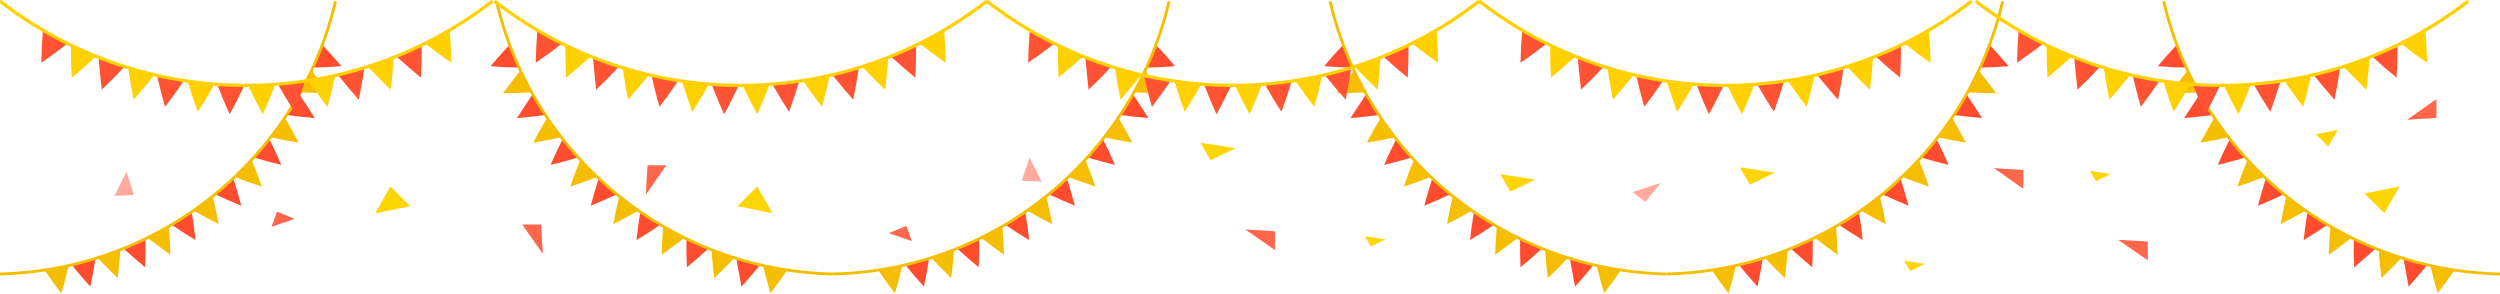 <svg version="1.1" id="Layer_1" xmlns="http://www.w3.org/2000/svg" x="0" y="0" viewBox="0 0 1223.6 144" xml:space="preserve"><style>.st0{fill:#ffaa9c}.st1{fill:#ff664a}.st2{fill:#ffd500}.st3{fill:#ff4b2e}.st4{fill:#f6be00}.st5{fill:#ff5333}.st6{fill:#ffd100}</style><path class="st0" d="m509.8 88.9-9.7-.5 3.8-11.3z"/><path class="st1" d="m443.6 110.6 2.7 7.4-11.3-3.9z"/><path class="st2" d="m370.6 91.3 7.5 13.1-17.1-3.5z"/><path class="st1" d="m1051.2 127.4-14.5-10 14.5.8z"/><path class="st2" d="m851.6 81.9 17.1 2.6-12.3 5.9zm80.4 45.7 10.1 1.6-7.2 3.4z"/><path class="st1" d="m990.3 92.4-14.4-10.1 14.4.9z"/><path class="st2" d="m734.4 85.3 17 2.6-12.2 5.9zm288.5-1.7 10.1 1.6-7.2 3.5z"/><path class="st1" d="m624 122.4-14.5-10.1 14.5.9z"/><path class="st2" d="m587.6 69.9 17.1 2.6-12.2 5.9zm80.5 45.7 10 1.6-7.2 3.4z"/><path class="st0" d="m799 94 13.9-4.5-7.6 9.3z"/><path class="st1" d="m326.1 80.9-10 14.4.8-14.4z"/><path class="st0" d="m56 95.9 9.6-.5-3.7-11.3z"/><path class="st1" d="m135.6 103.6-2.7 7.4 11.3-3.9z"/><path class="st2" d="m191.1 91.3-7.5 13.1 17.2-3.5z"/><path class="st1" d="m255.6 109.9 10.1 14.4-.9-14.4z"/><path class="st2" d="m1167 104.3 7.5-13.1-17.2 3.5zm-27.5-32.6 4.7-8.2-10.7 2.2z"/><path class="st1" d="m1192.5 48.5-14.4 10.1 14.4-.9z"/><path class="st3" d="M1056.1 32.4c4.7.4 9.3.6 13.9.7-1.7-3.6-3.2-7.3-4.6-11.1-3.2 3.3-6.3 6.8-9.3 10.4z"/><path class="st4" d="M1062.2 45.6c4.7 0 9.3-.2 13.9-.4-1.9-3.5-3.7-7-5.4-10.6-2.9 3.6-5.7 7.2-8.5 11z"/><path class="st3" d="M1069 57.8c4.7-.4 9.3-.9 13.8-1.5-2.2-3.3-4.2-6.6-6.2-10.1-2.5 3.8-5.1 7.7-7.6 11.6z"/><path class="st4" d="M1077 69.8c4.6-.7 9.2-1.6 13.7-2.6-2.4-3.1-4.7-6.3-6.9-9.5-2.4 3.9-4.7 8-6.8 12.1z"/><path class="st3" d="M1085.5 80.7c4.5-1.1 9-2.3 13.4-3.6-2.6-2.9-5.1-5.9-7.5-9-2.1 4.1-4.1 8.3-5.9 12.6z"/><path class="st4" d="M1095.1 91.3c4.4-1.4 8.8-3 13.1-4.7-2.8-2.7-5.6-5.5-8.2-8.3-1.7 4.2-3.4 8.5-4.9 13z"/><path class="st3" d="M1105.1 100.7c4.3-1.8 8.5-3.6 12.7-5.6-3-2.5-5.9-5-8.8-7.7-1.4 4.3-2.7 8.8-3.9 13.3z"/><path class="st4" d="M1116.2 109.7c4.2-2.1 8.2-4.3 12.2-6.6-3.2-2.2-6.3-4.6-9.3-7-1.1 4.4-2.1 9-2.9 13.6z"/><path class="st3" d="M1127.5 117.5c4-2.4 7.9-4.9 11.7-7.5-3.4-2-6.6-4.1-9.8-6.3-.8 4.6-1.4 9.2-1.9 13.8z"/><path class="st4" d="M1139.8 124.7c3.8-2.7 7.5-5.5 11.1-8.3-3.5-1.7-6.9-3.6-10.3-5.5-.4 4.5-.7 9.2-.8 13.8z"/><path class="st3" d="M1152.2 130.8c3.6-3 7.1-6 10.5-9.1-3.6-1.5-7.2-3.1-10.7-4.8-.1 4.6 0 9.2.2 13.9z"/><path class="st4" d="M1165.6 136.1c3.4-3.2 6.6-6.5 9.8-9.9-3.8-1.2-7.5-2.5-11.1-3.9.2 4.6.7 9.2 1.3 13.8z"/><path class="st3" d="M1178.9 140.3c3.1-3.5 6.2-7 9-10.6-3.9-.9-7.7-1.9-11.5-3.1.8 4.5 1.6 9.1 2.5 13.7z"/><path class="st4" d="M1193.1 143.5c2.9-3.7 5.6-7.5 8.2-11.3-4-.6-7.9-1.3-11.8-2.2 1.1 4.5 2.3 9 3.6 13.5z"/><path class="st4" d="M1223.6 134.8c-79.2-1.7-147.2-56.8-165.3-134 .5-.1.9-.2 1.4-.3 17.9 76.5 85.3 131.2 163.9 132.9v1.4z"/><path class="st3" d="M983.1 32.4c-4.7.4-9.3.6-13.9.7 1.7-3.6 3.2-7.3 4.6-11.1 3.1 3.3 6.3 6.8 9.3 10.4z"/><path class="st4" d="M977 45.6c-4.7 0-9.3-.2-13.9-.4 1.9-3.5 3.7-7 5.4-10.6 2.9 3.6 5.7 7.2 8.5 11z"/><path class="st3" d="M970.1 57.8c-4.7-.4-9.3-.9-13.8-1.5 2.2-3.3 4.2-6.6 6.2-10.1 2.6 3.8 5.2 7.7 7.6 11.6z"/><path class="st4" d="M962.2 69.8c-4.6-.7-9.2-1.6-13.7-2.6 2.4-3.1 4.7-6.3 6.9-9.5 2.4 3.9 4.6 8 6.8 12.1z"/><path class="st3" d="M953.7 80.7c-4.5-1.1-9-2.3-13.4-3.6 2.6-2.9 5.1-5.9 7.5-9 2.1 4.1 4 8.3 5.9 12.6z"/><path class="st4" d="M944.1 91.3c-4.4-1.4-8.8-3-13.1-4.7 2.8-2.7 5.6-5.5 8.2-8.3 1.7 4.2 3.4 8.5 4.9 13z"/><path class="st3" d="M934.1 100.7c-4.3-1.8-8.5-3.6-12.7-5.6 3-2.5 5.9-5 8.8-7.7 1.4 4.3 2.7 8.8 3.9 13.3z"/><path class="st4" d="M923 109.7c-4.2-2.1-8.2-4.3-12.2-6.6 3.2-2.2 6.3-4.6 9.3-7 1.1 4.4 2.1 9 2.9 13.6z"/><path class="st3" d="M911.7 117.5c-4-2.4-7.9-4.9-11.7-7.5 3.4-2 6.6-4.1 9.8-6.3.8 4.6 1.4 9.2 1.9 13.8z"/><path class="st4" d="M899.4 124.7c-3.8-2.7-7.5-5.5-11.1-8.3 3.5-1.7 6.9-3.6 10.3-5.5.4 4.5.7 9.2.8 13.8z"/><path class="st3" d="M887 130.8c-3.6-3-7.1-6-10.5-9.1 3.6-1.5 7.2-3.1 10.7-4.8.1 4.6 0 9.2-.2 13.9z"/><path class="st4" d="M873.6 136.1c-3.4-3.2-6.6-6.5-9.8-9.9 3.8-1.2 7.5-2.5 11.1-3.9-.3 4.6-.7 9.2-1.3 13.8z"/><path class="st3" d="M860.2 140.3c-3.1-3.5-6.2-7-9-10.6 3.9-.9 7.7-1.9 11.5-3.1-.7 4.5-1.5 9.1-2.5 13.7z"/><path class="st4" d="M846 143.5c-2.9-3.7-5.6-7.5-8.2-11.3 4-.6 7.9-1.3 11.8-2.2-1 4.5-2.2 9-3.6 13.5z"/><path class="st4" d="M815.6 134.8C894.8 133.1 962.8 78 980.9.8c-.5-.1-.9-.2-1.4-.3-17.9 76.5-85.4 131.2-163.9 132.9v1.4z"/><path class="st3" d="M648.1 32.4c4.7.4 9.3.6 13.9.7-1.7-3.6-3.2-7.3-4.6-11.1-3.2 3.3-6.3 6.8-9.3 10.4z"/><path class="st4" d="M654.2 45.6c4.7 0 9.3-.2 13.9-.4-1.9-3.5-3.7-7-5.4-10.6-2.9 3.6-5.7 7.2-8.5 11z"/><path class="st3" d="M661 57.8c4.7-.4 9.3-.9 13.8-1.5-2.2-3.3-4.2-6.6-6.2-10.1-2.5 3.8-5.1 7.7-7.6 11.6z"/><path class="st4" d="M669 69.8c4.6-.7 9.2-1.6 13.7-2.6-2.4-3.1-4.7-6.3-6.9-9.5-2.4 3.9-4.7 8-6.8 12.1z"/><path class="st3" d="M677.5 80.7c4.5-1.1 9-2.3 13.4-3.6-2.6-2.9-5.1-5.9-7.5-9-2.1 4.1-4.1 8.3-5.9 12.6z"/><path class="st4" d="M687.1 91.3c4.4-1.4 8.8-3 13.1-4.7-2.8-2.7-5.6-5.5-8.2-8.3-1.7 4.2-3.4 8.5-4.9 13z"/><path class="st3" d="M697.1 100.7c4.3-1.8 8.5-3.6 12.7-5.6-3-2.5-5.9-5-8.8-7.7-1.4 4.3-2.7 8.8-3.9 13.3z"/><path class="st4" d="M708.2 109.7c4.2-2.1 8.2-4.3 12.2-6.6-3.2-2.2-6.3-4.6-9.3-7-1.1 4.4-2.1 9-2.9 13.6z"/><path class="st3" d="M719.5 117.5c4-2.4 7.9-4.9 11.7-7.5-3.4-2-6.6-4.1-9.8-6.3-.8 4.6-1.4 9.2-1.9 13.8z"/><path class="st4" d="M731.8 124.7c3.8-2.7 7.5-5.5 11.1-8.3-3.5-1.7-6.9-3.6-10.3-5.5-.4 4.5-.7 9.2-.8 13.8z"/><path class="st3" d="M744.2 130.8c3.6-3 7.1-6 10.5-9.1-3.6-1.5-7.2-3.1-10.7-4.8-.1 4.6 0 9.2.2 13.9z"/><path class="st4" d="M757.6 136.1c3.4-3.2 6.6-6.5 9.8-9.9-3.8-1.2-7.5-2.5-11.1-3.9.2 4.6.7 9.2 1.3 13.8z"/><path class="st3" d="M770.9 140.3c3.1-3.5 6.2-7 9-10.6-3.9-.9-7.7-1.9-11.5-3.1.8 4.5 1.6 9.1 2.5 13.7z"/><path class="st4" d="M785.1 143.5c2.9-3.7 5.6-7.5 8.2-11.3-4-.6-7.9-1.3-11.8-2.2 1.1 4.5 2.3 9 3.6 13.5z"/><path class="st4" d="M815.6 134.8C736.4 133.1 668.4 78 650.3.8c.5-.1.9-.2 1.4-.3C669.6 77 737 131.7 815.6 133.4v1.4z"/><path class="st3" d="M575.1 32.4c-4.7.4-9.3.6-13.9.7 1.7-3.6 3.2-7.3 4.6-11.1 3.1 3.3 6.3 6.8 9.3 10.4z"/><path class="st4" d="M569 45.6c-4.7 0-9.3-.2-13.9-.4 1.9-3.5 3.7-7 5.4-10.6 2.9 3.6 5.7 7.2 8.5 11z"/><path class="st3" d="M562.1 57.8c-4.7-.4-9.3-.9-13.8-1.5 2.2-3.3 4.2-6.6 6.2-10.1 2.6 3.8 5.2 7.7 7.6 11.6z"/><path class="st4" d="M554.2 69.8c-4.6-.7-9.2-1.6-13.7-2.6 2.4-3.1 4.7-6.3 6.9-9.5 2.4 3.9 4.6 8 6.8 12.1z"/><path class="st3" d="M545.7 80.7c-4.5-1.1-9-2.3-13.4-3.6 2.6-2.9 5.1-5.9 7.5-9 2.1 4.1 4 8.3 5.9 12.6z"/><path class="st4" d="M536.1 91.3c-4.4-1.4-8.8-3-13.1-4.7 2.8-2.7 5.6-5.5 8.2-8.3 1.7 4.2 3.4 8.5 4.9 13z"/><path class="st3" d="M526.1 100.7c-4.3-1.8-8.5-3.6-12.7-5.6 3-2.5 5.9-5 8.8-7.7 1.4 4.3 2.7 8.8 3.9 13.3z"/><path class="st4" d="M515 109.7c-4.2-2.1-8.2-4.3-12.2-6.6 3.2-2.2 6.3-4.6 9.3-7 1.1 4.4 2.1 9 2.9 13.6z"/><path class="st3" d="M503.7 117.5c-4-2.4-7.9-4.9-11.7-7.5 3.4-2 6.6-4.1 9.8-6.3.8 4.6 1.4 9.2 1.9 13.8z"/><path class="st4" d="M491.4 124.7c-3.8-2.7-7.5-5.5-11.1-8.3 3.5-1.7 6.9-3.6 10.3-5.5.4 4.5.7 9.2.8 13.8z"/><path class="st3" d="M479 130.8c-3.6-3-7.1-6-10.5-9.1 3.6-1.5 7.2-3.1 10.7-4.8.1 4.6 0 9.2-.2 13.9z"/><path class="st4" d="M465.6 136.1c-3.4-3.2-6.6-6.5-9.8-9.9 3.8-1.2 7.5-2.5 11.1-3.9-.3 4.6-.7 9.2-1.3 13.8z"/><path class="st3" d="M452.2 140.3c-3.1-3.5-6.2-7-9-10.6 3.9-.9 7.7-1.9 11.5-3.1-.7 4.5-1.5 9.1-2.5 13.7z"/><path class="st4" d="M438 143.5c-2.9-3.7-5.6-7.5-8.2-11.3 4-.6 7.9-1.3 11.8-2.2-1 4.5-2.2 9-3.6 13.5z"/><path class="st4" d="M407.6 134.8C486.8 133.1 554.8 78 572.9.8c-.5-.1-.9-.2-1.4-.3-17.9 76.5-85.4 131.2-163.9 132.9v1.4z"/><path class="st3" d="M240.1 32.4c4.7.4 9.3.6 13.9.7-1.7-3.6-3.2-7.3-4.6-11.1-3.2 3.3-6.3 6.8-9.3 10.4z"/><path class="st4" d="M246.2 45.6c4.7 0 9.3-.2 13.9-.4-1.9-3.5-3.7-7-5.4-10.6-2.9 3.6-5.7 7.2-8.5 11z"/><path class="st3" d="M253 57.8c4.7-.4 9.3-.9 13.8-1.5-2.2-3.3-4.2-6.6-6.2-10.1-2.5 3.8-5.1 7.7-7.6 11.6z"/><path class="st4" d="M261 69.8c4.6-.7 9.2-1.6 13.7-2.6-2.4-3.1-4.7-6.3-6.9-9.5-2.4 3.9-4.7 8-6.8 12.1z"/><path class="st3" d="M269.5 80.7c4.5-1.1 9-2.3 13.4-3.6-2.6-2.9-5.1-5.9-7.5-9-2.1 4.1-4.1 8.3-5.9 12.6z"/><path class="st4" d="M279.1 91.3c4.4-1.4 8.8-3 13.1-4.7-2.8-2.7-5.6-5.5-8.2-8.3-1.7 4.2-3.4 8.5-4.9 13z"/><path class="st3" d="M289.1 100.7c4.3-1.8 8.5-3.6 12.7-5.6-3-2.5-5.9-5-8.8-7.7-1.4 4.3-2.7 8.8-3.9 13.3z"/><path class="st4" d="M300.2 109.7c4.2-2.1 8.2-4.3 12.2-6.6-3.2-2.2-6.3-4.6-9.3-7-1.1 4.4-2.1 9-2.9 13.6z"/><path class="st3" d="M311.5 117.5c4-2.4 7.9-4.9 11.7-7.5-3.4-2-6.6-4.1-9.8-6.3-.8 4.6-1.4 9.2-1.9 13.8z"/><path class="st4" d="M323.8 124.7c3.8-2.7 7.5-5.5 11.1-8.3-3.5-1.7-6.9-3.6-10.3-5.5-.4 4.5-.7 9.2-.8 13.8z"/><path class="st3" d="M336.2 130.8c3.6-3 7.1-6 10.5-9.1-3.6-1.5-7.2-3.1-10.7-4.8-.1 4.6 0 9.2.2 13.9z"/><path class="st4" d="M349.6 136.1c3.4-3.2 6.6-6.5 9.8-9.9-3.8-1.2-7.5-2.5-11.1-3.9.2 4.6.7 9.2 1.3 13.8z"/><path class="st3" d="M362.9 140.3c3.1-3.5 6.2-7 9-10.6-3.9-.9-7.7-1.9-11.5-3.1.8 4.5 1.6 9.1 2.5 13.7z"/><path class="st4" d="M377.1 143.5c2.9-3.7 5.6-7.5 8.2-11.3-4-.6-7.9-1.3-11.8-2.2 1.1 4.5 2.3 9 3.6 13.5z"/><path class="st4" d="M407.6 134.8C328.4 133.1 260.4 78 242.3.8c.5-.1.9-.2 1.4-.3C261.6 77 329 131.7 407.6 133.4v1.4z"/><path class="st3" d="M167.1 32.4c-4.7.4-9.3.6-13.9.7 1.7-3.6 3.2-7.3 4.6-11.1 3.1 3.3 6.3 6.8 9.3 10.4z"/><path class="st4" d="M161 45.6c-4.7 0-9.3-.2-13.9-.4 1.9-3.5 3.7-7 5.4-10.6 2.9 3.6 5.7 7.2 8.5 11z"/><path class="st3" d="M154.1 57.8c-4.7-.4-9.3-.9-13.8-1.5 2.2-3.3 4.2-6.6 6.2-10.1 2.6 3.8 5.2 7.7 7.6 11.6z"/><path class="st4" d="M146.2 69.8c-4.6-.7-9.2-1.6-13.7-2.6 2.4-3.1 4.7-6.3 6.9-9.5 2.4 3.9 4.6 8 6.8 12.1z"/><path class="st3" d="M137.7 80.7c-4.5-1.1-9-2.3-13.4-3.6 2.6-2.9 5.1-5.9 7.5-9 2.1 4.1 4 8.3 5.9 12.6z"/><path class="st4" d="M128.1 91.3c-4.4-1.4-8.8-3-13.1-4.7 2.8-2.7 5.6-5.5 8.2-8.3 1.7 4.2 3.4 8.5 4.9 13z"/><path class="st3" d="M118.1 100.7c-4.3-1.8-8.5-3.6-12.7-5.6 3-2.5 5.9-5 8.8-7.7 1.4 4.3 2.7 8.8 3.9 13.3z"/><path class="st4" d="M107 109.7c-4.2-2.1-8.2-4.3-12.2-6.6 3.2-2.2 6.3-4.6 9.3-7 1.1 4.4 2.1 9 2.9 13.6z"/><path class="st3" d="M95.7 117.5c-4-2.4-7.9-4.9-11.7-7.5 3.4-2 6.6-4.1 9.8-6.3.8 4.6 1.4 9.2 1.9 13.8z"/><path class="st4" d="M83.4 124.7c-3.8-2.7-7.5-5.5-11.1-8.3 3.5-1.7 6.9-3.6 10.3-5.5.4 4.5.7 9.2.8 13.8z"/><path class="st3" d="M71 130.8c-3.6-3-7.1-6-10.5-9.1 3.6-1.5 7.2-3.1 10.7-4.8.1 4.6 0 9.2-.2 13.9z"/><path class="st4" d="M57.6 136.1c-3.4-3.2-6.6-6.5-9.8-9.9 3.8-1.2 7.5-2.5 11.1-3.9-.3 4.6-.7 9.2-1.3 13.8z"/><path class="st3" d="M44.2 140.3c-3.1-3.5-6.2-7-9-10.6 3.9-.9 7.7-1.9 11.5-3.1-.7 4.5-1.5 9.1-2.5 13.7z"/><path class="st4" d="M30 143.5c-2.9-3.7-5.6-7.5-8.2-11.3 4-.6 7.9-1.3 11.8-2.2-1 4.5-2.2 9-3.6 13.5z"/><path class="st4" d="M-.4 134.8C78.8 133.1 146.8 78 164.9.8c-.5-.1-.9-.2-1.4-.3C145.6 77 78.1 131.7-.4 133.4v1.4z"/><path class="st5" d="M987.2 30.7c4.4-3 8.7-6.1 12.8-9.4-4.1-2-8.1-4.2-12-6.5-.4 5.2-.7 10.5-.8 15.9z"/><path class="st6" d="M1002.1 38c4.1-3.4 8.1-6.8 12-10.4-4.2-1.7-8.3-3.5-12.4-5.5 0 5.3.1 10.6.4 15.9z"/><path class="st5" d="M1016.8 43.9c3.9-3.7 7.6-7.4 11.1-11.3-4.3-1.4-8.5-2.9-12.7-4.5.5 5.2 1 10.5 1.6 15.8z"/><path class="st6" d="M1032.4 48.8c3.5-4 6.9-8 10.2-12.1-4.3-1-8.6-2.2-12.9-3.5.8 5.2 1.7 10.4 2.7 15.6z"/><path class="st5" d="M1047.8 52.3c3.2-4.2 6.3-8.5 9.2-12.8-4.4-.7-8.7-1.5-13.1-2.5 1.1 5.1 2.4 10.2 3.9 15.3z"/><path class="st6" d="M1063.8 54.7c2.9-4.4 5.6-8.9 8.2-13.5-4.4-.3-8.8-.8-13.2-1.5 1.5 5 3.2 10 5 15z"/><path class="st5" d="M1079.4 55.9c2.6-4.6 4.9-9.3 7.2-14.1-4.4 0-8.8-.2-13.3-.5 1.9 4.9 3.9 9.8 6.1 14.6z"/><path class="st6" d="M1095.6 55.9c2.2-4.8 4.2-9.7 6.1-14.6-4.4.3-8.8.5-13.3.5 2.3 4.8 4.7 9.5 7.2 14.1z"/><path class="st5" d="M1111.2 54.7c1.8-5 3.5-10 5-15-4.4.6-8.8 1.1-13.2 1.5 2.6 4.6 5.3 9.1 8.2 13.5z"/><path class="st6" d="M1127.3 52.3c1.4-5.1 2.7-10.2 3.8-15.3-4.3 1-8.7 1.8-13.1 2.5 3 4.3 6 8.6 9.3 12.8z"/><path class="st5" d="M1142.6 48.8c1.1-5.2 2-10.4 2.7-15.6-4.3 1.3-8.6 2.5-12.9 3.5 3.3 4.1 6.7 8.1 10.2 12.1z"/><path class="st6" d="M1158.2 43.9c.7-5.3 1.2-10.5 1.5-15.8-4.2 1.7-8.4 3.2-12.7 4.5 3.7 3.9 7.4 7.6 11.2 11.3z"/><path class="st5" d="M1173 38c.3-5.3.4-10.6.4-15.9-4.1 2-8.2 3.8-12.4 5.5 3.9 3.6 7.8 7 12 10.4z"/><path class="st6" d="M1187.9 30.7c-.1-5.3-.4-10.6-.8-15.9-3.9 2.3-7.9 4.5-12 6.5 4.1 3.2 8.4 6.4 12.8 9.4z"/><path class="st6" d="M1208.5 1.2c-71.2 55.2-170.8 55.2-242 0 .3-.4.7-.9 1-1.3 70.6 54.8 169.4 54.8 240 0 .3.4.7.9 1 1.3z"/><path class="st5" d="M744.2 30.7c4.4-3 8.7-6.1 12.8-9.4-4.1-2-8.1-4.2-12-6.5-.4 5.2-.7 10.5-.8 15.9z"/><path class="st6" d="M759.1 38c4.1-3.4 8.1-6.8 12-10.4-4.2-1.7-8.3-3.5-12.4-5.5 0 5.3.1 10.6.4 15.9z"/><path class="st5" d="M773.8 43.9c3.9-3.7 7.6-7.4 11.1-11.3-4.3-1.4-8.5-2.9-12.7-4.5.5 5.2 1 10.5 1.6 15.8z"/><path class="st6" d="M789.4 48.8c3.5-4 6.9-8 10.2-12.1-4.3-1-8.6-2.2-12.9-3.5.8 5.2 1.7 10.4 2.7 15.6z"/><path class="st5" d="M804.8 52.3c3.2-4.2 6.3-8.5 9.2-12.8-4.4-.7-8.7-1.5-13.1-2.5 1.1 5.1 2.4 10.2 3.9 15.3z"/><path class="st6" d="M820.8 54.7c2.9-4.4 5.6-8.9 8.2-13.5-4.4-.3-8.8-.8-13.2-1.5 1.5 5 3.2 10 5 15z"/><path class="st5" d="M836.4 55.9c2.6-4.6 4.9-9.3 7.2-14.1-4.4 0-8.8-.2-13.3-.5 1.9 4.9 3.9 9.8 6.1 14.6z"/><path class="st6" d="M852.6 55.9c2.2-4.8 4.2-9.7 6.1-14.6-4.4.3-8.8.5-13.3.5 2.3 4.8 4.7 9.5 7.2 14.1z"/><path class="st5" d="M868.2 54.7c1.8-5 3.5-10 5-15-4.4.6-8.8 1.1-13.2 1.5 2.6 4.6 5.3 9.1 8.2 13.5z"/><path class="st6" d="M884.3 52.3c1.4-5.1 2.7-10.2 3.8-15.3-4.3 1-8.7 1.8-13.1 2.5 3 4.3 6 8.6 9.3 12.8z"/><path class="st5" d="M899.6 48.8c1.1-5.2 2-10.4 2.7-15.6-4.3 1.3-8.6 2.5-12.9 3.5 3.3 4.1 6.7 8.1 10.2 12.1z"/><path class="st6" d="M915.2 43.9c.7-5.3 1.2-10.5 1.5-15.8-4.2 1.7-8.4 3.2-12.7 4.5 3.7 3.9 7.4 7.6 11.2 11.3z"/><path class="st5" d="M930 38c.3-5.3.4-10.6.4-15.9-4.1 2-8.2 3.8-12.4 5.5 3.9 3.6 7.8 7 12 10.4z"/><path class="st6" d="M944.9 30.7c-.1-5.3-.4-10.6-.8-15.9-3.9 2.3-7.9 4.5-12 6.5 4.1 3.2 8.4 6.4 12.8 9.4z"/><path class="st6" d="M965.5 1.2c-71.2 55.2-170.8 55.2-242 0 .3-.4.7-.9 1-1.3 70.6 54.8 169.4 54.8 240 0 .3.4.7.9 1 1.3z"/><path class="st5" d="M503.2 30.7c4.4-3 8.7-6.1 12.8-9.4-4.1-2-8.1-4.2-12-6.5-.4 5.2-.7 10.5-.8 15.9z"/><path class="st6" d="M518.1 38c4.1-3.4 8.1-6.8 12-10.4-4.2-1.7-8.3-3.5-12.4-5.5 0 5.3.1 10.6.4 15.9z"/><path class="st5" d="M532.8 43.9c3.9-3.7 7.6-7.4 11.1-11.3-4.3-1.4-8.5-2.9-12.7-4.5.5 5.2 1 10.5 1.6 15.8z"/><path class="st6" d="M548.4 48.8c3.5-4 6.9-8 10.2-12.1-4.3-1-8.6-2.2-12.9-3.5.8 5.2 1.7 10.4 2.7 15.6z"/><path class="st5" d="M563.8 52.3c3.2-4.2 6.3-8.5 9.2-12.8-4.4-.7-8.7-1.5-13.1-2.5 1.1 5.1 2.4 10.2 3.9 15.3z"/><path class="st6" d="M579.8 54.7c2.9-4.4 5.6-8.9 8.2-13.5-4.4-.3-8.8-.8-13.2-1.5 1.5 5 3.2 10 5 15z"/><path class="st5" d="M595.4 55.9c2.6-4.6 4.9-9.3 7.2-14.1-4.4 0-8.8-.2-13.3-.5 1.9 4.9 3.9 9.8 6.1 14.6z"/><path class="st6" d="M611.6 55.9c2.2-4.8 4.2-9.7 6.1-14.6-4.4.3-8.8.5-13.3.5 2.3 4.8 4.7 9.5 7.2 14.1z"/><path class="st5" d="M627.2 54.7c1.8-5 3.5-10 5-15-4.4.6-8.8 1.1-13.2 1.5 2.6 4.6 5.3 9.1 8.2 13.5z"/><path class="st6" d="M643.3 52.3c1.4-5.1 2.7-10.2 3.8-15.3-4.3 1-8.7 1.8-13.1 2.5 3 4.3 6 8.6 9.3 12.8z"/><path class="st5" d="M658.6 48.8c1.1-5.2 2-10.4 2.7-15.6-4.3 1.3-8.6 2.5-12.9 3.5 3.3 4.1 6.7 8.1 10.2 12.1z"/><path class="st6" d="M674.2 43.9c.7-5.3 1.2-10.5 1.5-15.8-4.2 1.7-8.4 3.2-12.7 4.5 3.7 3.9 7.4 7.6 11.2 11.3z"/><path class="st5" d="M689 38c.3-5.3.4-10.6.4-15.9-4.1 2-8.2 3.8-12.4 5.5 3.9 3.6 7.8 7 12 10.4z"/><path class="st6" d="M703.9 30.7c-.1-5.3-.4-10.6-.8-15.9-3.9 2.3-7.9 4.5-12 6.5 4.1 3.2 8.4 6.4 12.8 9.4z"/><path class="st6" d="M724.5 1.2c-71.2 55.2-170.8 55.2-242 0 .3-.4.7-.9 1-1.3 70.6 54.8 169.4 54.8 240 0 .3.4.7.9 1 1.3z"/><path class="st5" d="M262.2 30.7c4.4-3 8.7-6.1 12.8-9.4-4.1-2-8.1-4.2-12-6.5-.4 5.2-.7 10.5-.8 15.9z"/><path class="st6" d="M277.1 38c4.1-3.4 8.1-6.8 12-10.4-4.2-1.7-8.3-3.5-12.4-5.5 0 5.3.1 10.6.4 15.9z"/><path class="st5" d="M291.8 43.9c3.9-3.7 7.6-7.4 11.1-11.3-4.3-1.4-8.5-2.9-12.7-4.5.5 5.2 1 10.5 1.6 15.8z"/><path class="st6" d="M307.4 48.8c3.5-4 6.9-8 10.2-12.1-4.3-1-8.6-2.2-12.9-3.5.8 5.2 1.7 10.4 2.7 15.6z"/><path class="st5" d="M322.8 52.3c3.2-4.2 6.3-8.5 9.2-12.8-4.4-.7-8.7-1.5-13.1-2.5 1.1 5.1 2.4 10.2 3.9 15.3z"/><path class="st6" d="M338.8 54.7c2.9-4.4 5.6-8.9 8.2-13.5-4.4-.3-8.8-.8-13.2-1.5 1.5 5 3.2 10 5 15z"/><path class="st5" d="M354.4 55.9c2.6-4.6 4.9-9.3 7.2-14.1-4.4 0-8.8-.2-13.3-.5 1.9 4.9 3.9 9.8 6.1 14.6z"/><path class="st6" d="M370.6 55.9c2.2-4.8 4.2-9.7 6.1-14.6-4.4.3-8.8.5-13.3.5 2.3 4.8 4.7 9.5 7.2 14.1z"/><path class="st5" d="M386.2 54.7c1.8-5 3.5-10 5-15-4.4.6-8.8 1.1-13.2 1.5 2.6 4.6 5.3 9.1 8.2 13.5z"/><path class="st6" d="M402.3 52.3c1.4-5.1 2.7-10.2 3.8-15.3-4.3 1-8.7 1.8-13.1 2.5 3 4.3 6 8.6 9.3 12.8z"/><path class="st5" d="M417.6 48.8c1.1-5.2 2-10.4 2.7-15.6-4.3 1.3-8.6 2.5-12.9 3.5 3.3 4.1 6.7 8.1 10.2 12.1z"/><path class="st6" d="M433.2 43.9c.7-5.3 1.2-10.5 1.5-15.8-4.2 1.7-8.4 3.2-12.7 4.5 3.7 3.9 7.4 7.6 11.2 11.3z"/><path class="st5" d="M448 38c.3-5.3.4-10.6.4-15.9-4.1 2-8.2 3.8-12.4 5.5 3.9 3.6 7.8 7 12 10.4z"/><path class="st6" d="M462.9 30.7c-.1-5.3-.4-10.6-.8-15.9-3.9 2.3-7.9 4.5-12 6.5 4.1 3.2 8.4 6.4 12.8 9.4z"/><path class="st6" d="M483.5 1.2c-71.2 55.2-170.8 55.2-242 0 .3-.4.7-.9 1-1.3 70.6 54.8 169.4 54.8 240 0 .3.4.7.9 1 1.3z"/><path class="st5" d="M20.2 30.7c4.4-3 8.7-6.1 12.8-9.4-4.1-2-8.1-4.2-12-6.5-.4 5.2-.7 10.5-.8 15.9z"/><path class="st6" d="M35.1 38c4.1-3.4 8.1-6.8 12-10.4-4.2-1.7-8.3-3.5-12.4-5.5 0 5.3.1 10.6.4 15.9z"/><path class="st5" d="M49.8 43.9c3.9-3.7 7.6-7.4 11.1-11.3-4.3-1.4-8.5-2.9-12.7-4.5.5 5.2 1 10.5 1.6 15.8z"/><path class="st6" d="M65.4 48.8c3.5-4 6.9-8 10.2-12.1-4.3-1-8.6-2.2-12.9-3.5.8 5.2 1.7 10.4 2.7 15.6z"/><path class="st5" d="M80.8 52.3c3.2-4.2 6.3-8.5 9.2-12.8-4.4-.7-8.7-1.5-13.1-2.5 1.1 5.1 2.4 10.2 3.9 15.3z"/><path class="st6" d="M96.8 54.7c2.9-4.4 5.6-8.9 8.2-13.5-4.4-.3-8.8-.8-13.2-1.5 1.5 5 3.2 10 5 15z"/><path class="st5" d="M112.4 55.9c2.6-4.6 4.9-9.3 7.2-14.1-4.4 0-8.8-.2-13.3-.5 1.9 4.9 3.9 9.8 6.1 14.6z"/><path class="st6" d="M128.6 55.9c2.2-4.8 4.2-9.7 6.1-14.6-4.4.3-8.8.5-13.3.5 2.3 4.8 4.7 9.5 7.2 14.1z"/><path class="st5" d="M144.2 54.7c1.8-5 3.5-10 5-15-4.4.6-8.8 1.1-13.2 1.5 2.6 4.6 5.3 9.1 8.2 13.5z"/><path class="st6" d="M160.3 52.3c1.4-5.1 2.7-10.2 3.8-15.3-4.3 1-8.7 1.8-13.1 2.5 3 4.3 6 8.6 9.3 12.8z"/><path class="st5" d="M175.6 48.8c1.1-5.2 2-10.4 2.7-15.6-4.3 1.3-8.6 2.5-12.9 3.5 3.3 4.1 6.7 8.1 10.2 12.1z"/><path class="st6" d="M191.2 43.9c.7-5.3 1.2-10.5 1.5-15.8-4.2 1.7-8.4 3.2-12.7 4.5 3.7 3.9 7.4 7.6 11.2 11.3z"/><path class="st5" d="M206 38c.3-5.3.4-10.6.4-15.9-4.1 2-8.2 3.8-12.4 5.5 3.9 3.6 7.8 7 12 10.4z"/><path class="st6" d="M220.9 30.7c-.1-5.3-.4-10.6-.8-15.9-3.9 2.3-7.9 4.5-12 6.5 4.1 3.2 8.4 6.4 12.8 9.4z"/><path class="st6" d="M241.5 1.2c-71.2 55.2-170.8 55.2-242 0C-.2.8.2.3.5-.1c70.6 54.8 169.4 54.8 240 0 .3.4.7.9 1 1.3z"/></svg>